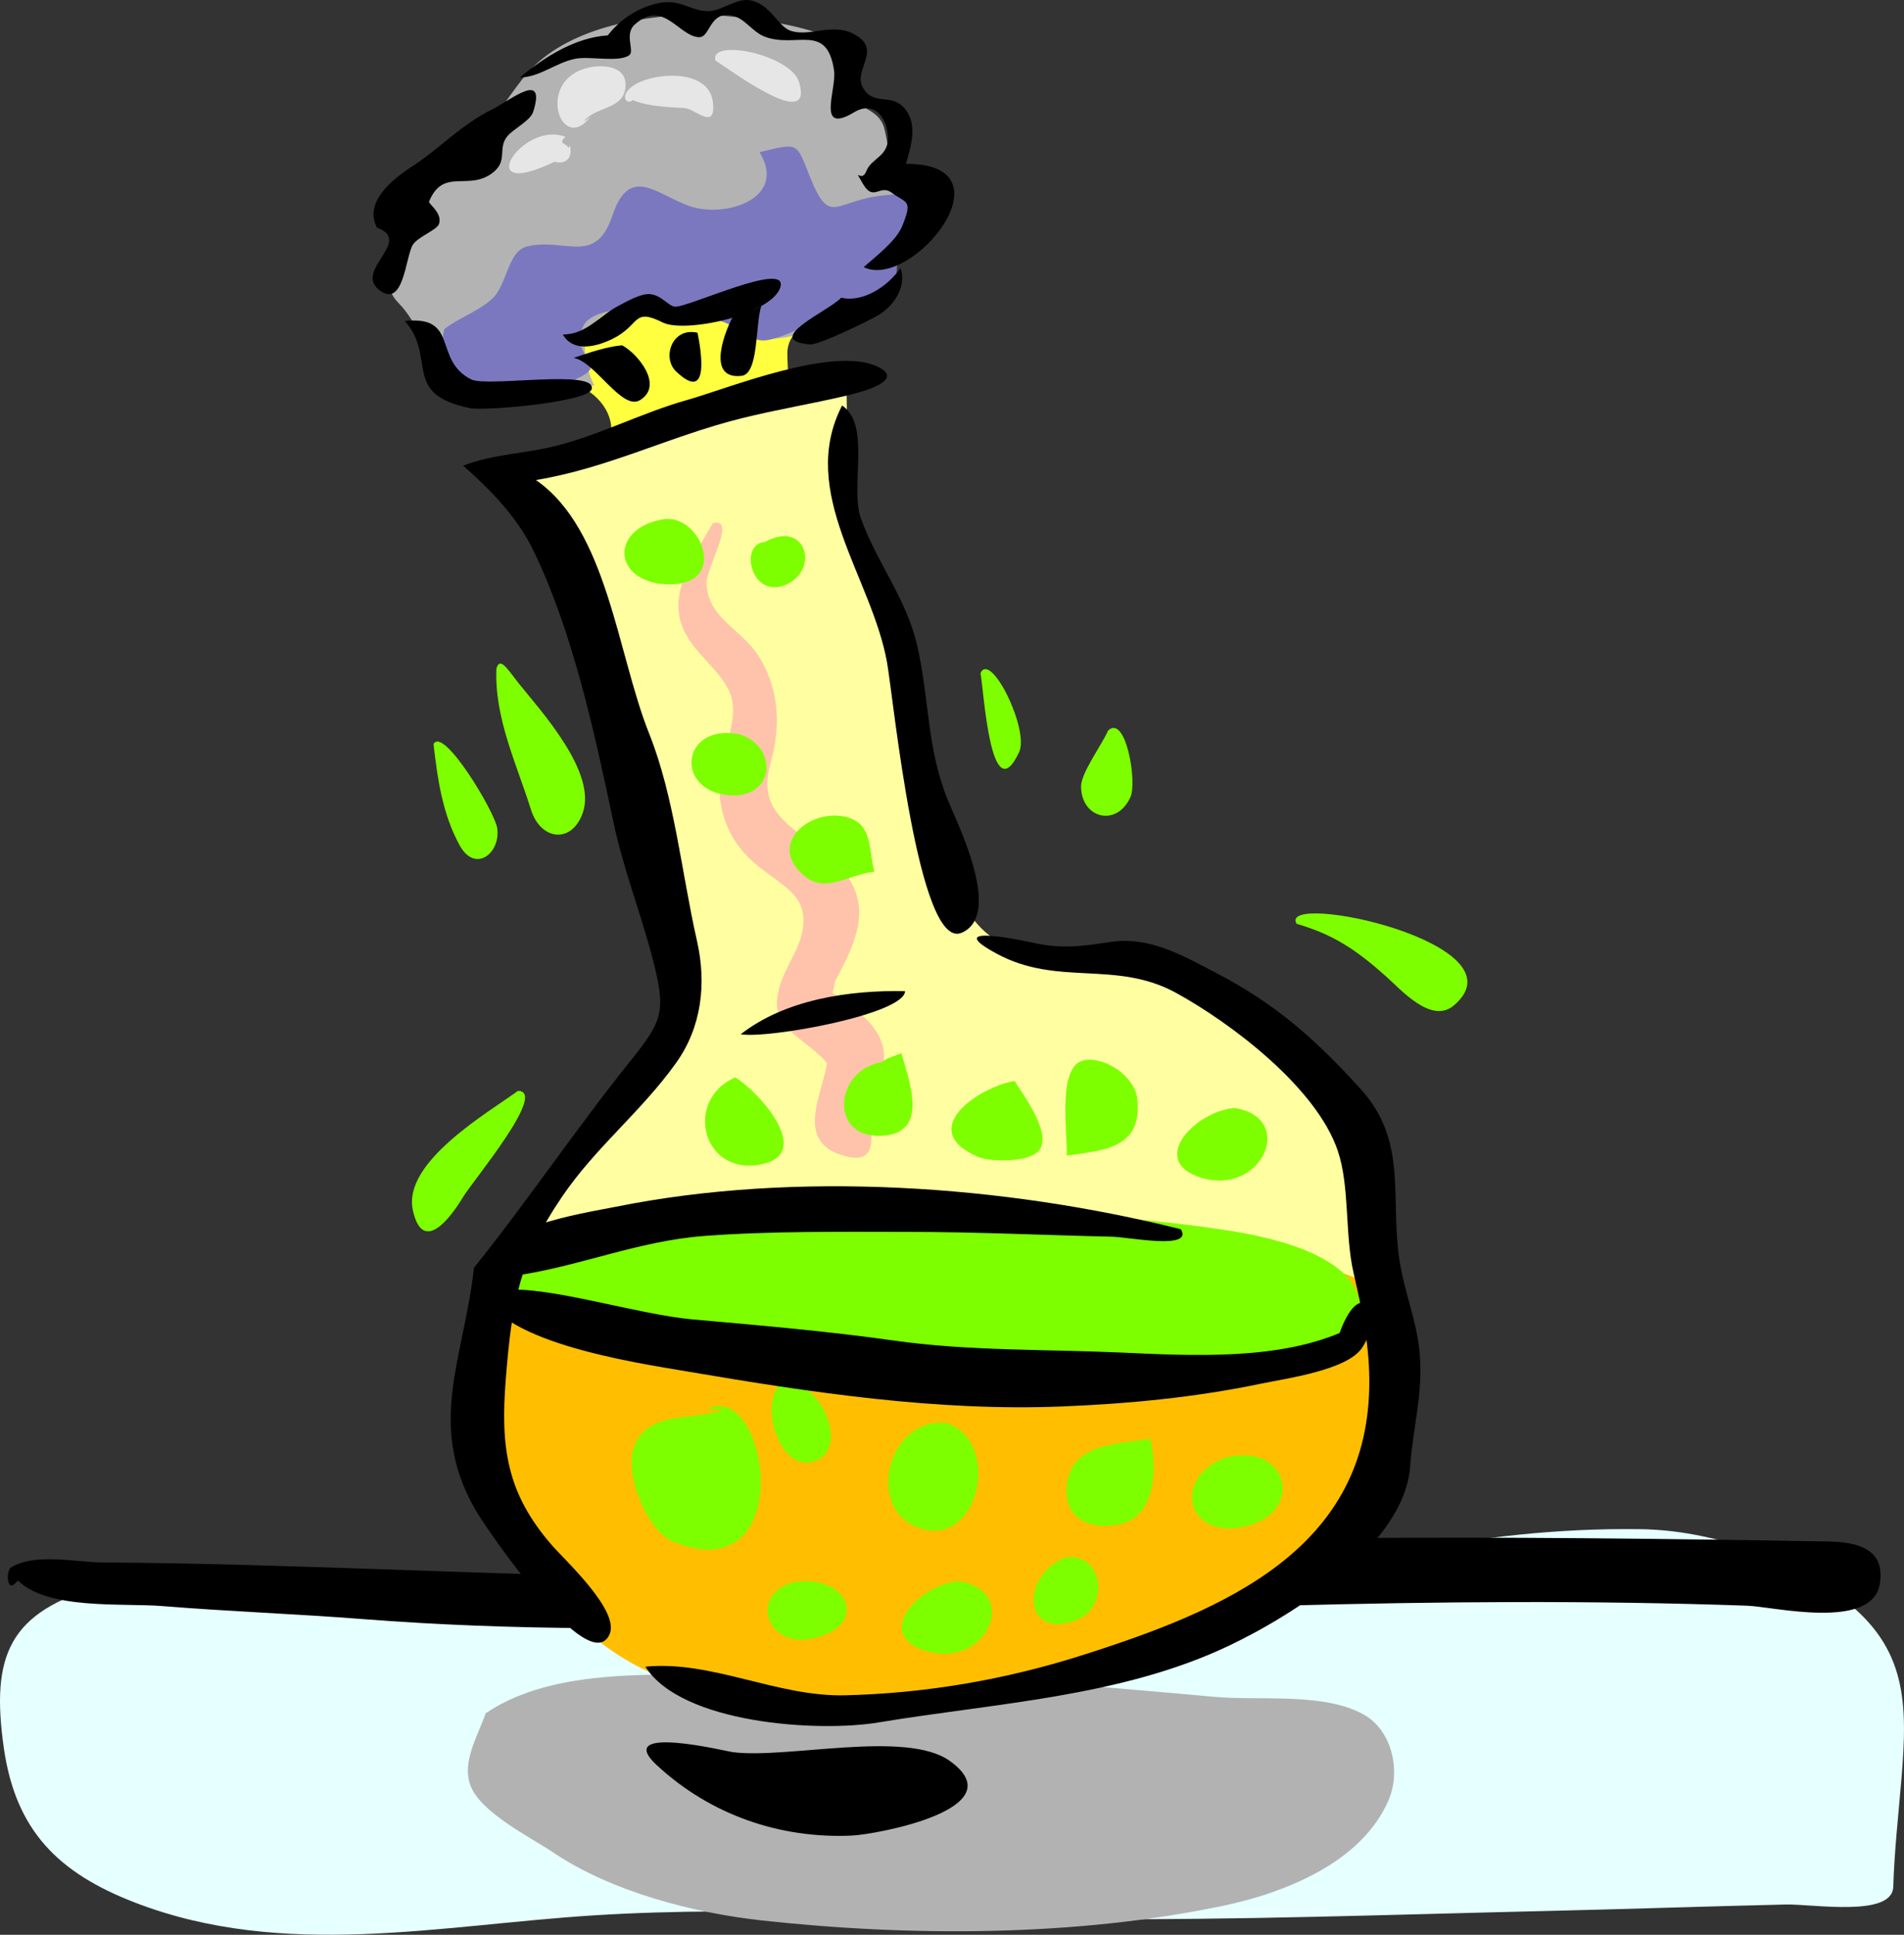 <?xml version="1.0" encoding="UTF-8" standalone="no"?>
<!-- Generator: Adobe Illustrator 12.0.0, SVG Export Plug-In . SVG Version: 6.00 Build 51448)  -->
<svg
    xmlns:inkscape="http://www.inkscape.org/namespaces/inkscape"
    xmlns:rdf="http://www.w3.org/1999/02/22-rdf-syntax-ns#"
    xmlns="http://www.w3.org/2000/svg"
    xmlns:cc="http://web.resource.org/cc/"
    xmlns:dc="http://purl.org/dc/elements/1.1/"
    xmlns:sodipodi="http://inkscape.sourceforge.net/DTD/sodipodi-0.dtd"
    xmlns:svg="http://www.w3.org/2000/svg"
    xmlns:ns1="http://sozi.baierouge.fr"
    xmlns:xlink="http://www.w3.org/1999/xlink"
    id="Layer_1"
    style="enable-background:new 0 0 212.018 215.385"
    sodipodi:docname="Esperimento chimico.svg"
    xml:space="preserve"
    viewBox="0 0 212.018 215.385"
    sodipodi:version="0.32"
    version="1.0"
    inkscape:version="0.40+cvs"
    sodipodi:docbase="F:\openclip\svg temporanei"
  >
<rect x="0" y="0" width="212.018" height="215.385" fill="#333333" stroke="none"/>
<sodipodi:namedview
      id="base"
      bordercolor="#666666"
      inkscape:pageshadow="2"
      inkscape:window-width="640"
      pagecolor="#ffffff"
      inkscape:zoom="1.7549969"
      inkscape:window-x="110"
      borderopacity="1.0"
      inkscape:current-layer="Layer_1"
      inkscape:cx="106.00900"
      inkscape:cy="107.69250"
      inkscape:window-y="110"
      inkscape:window-height="540"
      inkscape:pageopacity="0.0"
  />
<path
      id="path3"
      style="fill:#E6FFFF"
      d="m61.676 177.74c-16.167-0.539-34.591-5.665-50.466-1.172-10.184 2.882-12.26 7.688-10.784 18.022 1.313 9.191 6.06 13.916 14.604 17.212 16.59 6.399 34.035 2.488 51.189 1.416 17.949-1.122 36.022 0.279 54.002 0.42 17.368 0.136 34.747-0.501 52.107-0.904 8.835-0.205 17.668-0.511 26.502-0.717 3.037-0.07 11.893 1.459 11.994-1.978 0.118-3.983 0.572-7.966 0.903-11.938 0.707-8.496 0.635-14.593-6.41-20.03-6.143-4.741-14.846-7.731-22.647-7.838-18.183-0.248-35.553 4.007-52.754 9.629-11.417 3.731-23.12 7.742-35.177 8.618-6.907 0.502-12.063 0.323-17.894-3.652-4.767-3.25-9.078-6.92-15.163-7.09"
  />
<path
      id="path5"
      style="fill:#FFFF40"
      d="m63.075 42.541c2.486 0.416 5 2.625 5 5.3 0 1.612 6.723-1.255 7.5-1.45 3.034-0.759 6.246-1.95 9.4-1.95 3.475 0 2.7-2.564 2.7-5.05 0-2.752 2.474-2.279 0.1-4.65-2.491-2.488-6.492-2.532-9.8-2.5-4.163 0.041-8.229 0.472-11.7 2.9-1.96 1.37-6.868 5.435-3.2 7.4"
  />
<path
      id="path7"
      d="m1.976 175.94c3.403 3.313 11.665 2.491 16.122 2.854 7.418 0.603 14.858 0.867 22.278 1.446 16.867 1.316 33.707 1.204 50.6 0.5 34.466-1.438 69.063-3.202 103.56-1.99 2.958 0.104 13.914 2.79 14.784-2.409 0.663-3.955-2.534-4.681-5.73-4.736-18.106-0.318-36.209-0.529-54.317-0.373-16.771 0.146-33.59 1.016-50.258 2.899-18.218 2.06-36.73 1.24-55.028 0.615-10.837-0.371-21.671-0.744-32.516-0.806-2.989-0.017-7.733-1.106-10.3 0.6-0.454 0.32-0.51 3.1 0.808 1.41"
  />
<path
      id="path9"
      style="fill:#B2B2B2"
      d="m54.075 190.74c-0.835 2.452-2.672 5.365-1.699 8 1.128 3.058 6.753 5.814 9.221 7.478 6.476 4.364 15.571 6.733 23.253 7.574 16.619 1.818 34.984 1.809 51.426-1.652 6.798-1.431 15.378-4.811 18.35-11.75 1.39-3.245 0.384-7.665-2.65-9.449-4.371-2.57-11.74-1.597-16.653-2.034-8.113-0.721-16.25-1.478-24.383-1.93-9.391-0.521-18.79-0.972-28.198-0.658-9.302 0.31-20.833-0.88-28.677 4.42"
  />
<path
      id="path11"
      style="fill:#FFFFA1"
      d="m56.376 51.74c12.743-2.512 25.259-6.306 37.899-9.3-0.211 14.965 4.756 29.338 8.528 43.744 1.395 5.327 2.442 13.125 6.472 17.157 4.307 4.31 10.303 2.547 15.8 3.2 18.358 2.179 26.654 20.936 29.5 37 1.07 6.042-1.999 5.329-7.411 7.391-3.718 1.415-8.303 1.885-12.281 2.243-9.568 0.861-19.004 0.839-28.602 0.575-18.614-0.513-36.228-0.564-54.405 3.892-2.051-6.998 3.285-15.526 6.399-21.7 3.802-7.537 17.781-15.716 17.05-24.25-1-11.68-3.667-24.011-7.283-35.16-1.699-5.231-4.913-23.562-11.665-24.78"
  />
<path
      id="path13"
      style="fill:#FFBF00"
      d="m53.476 143.14c13.484-10.313 35.646-8.563 51.756-8.304 8.542 0.138 17.547 1.266 25.944 2.804 4.862 0.891 22.9 3.318 24.418 8.303 2.12 6.963-1.418 15.975-4.218 22.397-3.438 7.889-10.356 11.664-17.963 14.834-16.04 6.685-31.538 9.268-48.813 6.447-10.473-1.709-19.03-5.143-24.514-14.737-4.192-7.34-10.729-23.53-6.607-31.74"
  />
<path
      id="path15"
      style="fill:#7DFF00"
      d="m114.38 135.24c-17.165-0.306-34.508-1.967-51.451 1.601-3.259 0.686-11.654 6.135-5.125 8.533 8.271 3.037 16.701 5.06 25.441 6.213 16.991 2.242 34.549 2.669 51.646 1.5 4.841-0.331 15.529-0.293 16.488-6.547 0.99-6.46-9.472-8.73-14.252-9.496-7.53-1.19-15.15-1.79-22.75-1.79"
  />
<path
      id="path17"
      style="fill:#FFC3AB"
      d="m79.376 58.24c-1.576 2.83-4.123 6.377-3.801 9.8 0.357 3.79 3.771 5.528 5.45 8.55 1.8 3.239-0.96 7.169-0.95 10.649 0.011 3.903 1.487 6.965 4.55 9.35 2.906 2.262 5.372 3.288 4.75 6.95-0.455 2.679-2.582 4.776-2.851 7.75-0.34 3.756 4.601 4.939 6.05 7.851-0.133-0.601-0.266-1.2-0.399-1.8 0.05 3.438-4.057 9.354 1.399 11.2 4.712 1.594 3.172-2.664 3.4-4.8 0.284-2.658 2.151-4.971 1.2-7.7-1.016-2.916-4.226-4.335-6.3-6.2 0.2 0.567 0.4 1.133 0.6 1.7 0.099-0.741 0.421-1.457 0.5-2.2-0.041 0.063-0.417 0.682-0.4 0.7 2.312-4.417 5.075-8.925 1.05-13.4-3.695-4.108-9.646-5.262-7.85-11.55 1.172-4.105 1.057-8.351-1.3-12.05-1.935-3.036-5.567-4.155-5.8-8-0.105-1.759 3.465-7.496 0.702-6.8"
  />
<path
      id="path19"
      style="fill:#B3B3B3"
      d="m94.976 7.94c2.235-5.05-14.779-6.423-17.796-6.326-6.507 0.21-14.805 1.718-19.022 7.2-3.887 5.052-4.613 7.569-10.282 10.876-5.077 2.962-1.356 3.749-2.1 7.75-0.343 1.848-4.184 3.52-1.3 6.4 1.813 1.811 3.521 6.21 5.7 7.3 5.447 2.724 10.134 1.293 16 1.8-4.626-9.928 7.013-9.866 13.399-10.2 1.232-0.064 5.583-1.273 6.301 0.3 0.524 1.149-2.533 2.779-1.801 3.9 1.707 2.612 13.477-2.298 14.201-5.55 0.866-3.894 6.76-6.665 5-10.45-4.151 1.936-4.11-4.331-4.85-6.8-0.93-3.083-6.399-2.061-3.454-6.2"
  />
<path
      id="path21"
      style="fill:#7C78BF"
      d="m49.476 36.641c1.619-1.278 3.721-1.93 5.3-3.351 1.716-1.544 1.718-5.304 3.9-5.85 4.171-1.044 7.63 2.206 9.5-3.4 1.931-5.788 4.893-2.405 8.6-1.1 3.926 1.382 10.977-0.804 7.8-6 4.393-1.058 4.071-1.126 5.601 2.7 2.279 5.701 2.708 2.643 8.3 2.1 2.854-0.277 3.863-0.519 3.8 3.1-0.021 1.22-1.956 1.104-2.1 1.7-0.826 3.415 0.898 5.439-3.344 7.459-2.743 1.306-5.762 1.788-8.556 2.941-4.961 2.047-3.578 0.429-8-1.2-2.445-0.901-13.899-2.88-15.399 0.7-1.676 3.999 4.768 4.038-3 6.6-5.7 1.879-14.264 1.759-12.405-6.399"
  />
<path
      id="path23"
      d="m52.775 141.14c6.027-7.52 11.377-15.497 17.4-23 3.644-4.538 4.021-5.542 2.5-11.4-1.334-5.142-3.249-9.958-4.35-15.15-2.126-10.019-4.483-21.026-8.85-30.15-1.938-4.049-5.113-7.131-7.9-9.6 3.409-1.291 6.421-1.289 9.9-2.1 5.06-1.181 9.936-3.781 15-5.2 4.484-1.256 16.377-6.128 21.3-3.7 2.998 1.478-1.495 2.725-3.5 3.2-3.81 0.902-7.754 1.539-11.777 2.544-7.898 1.975-14.828 5.544-22.822 6.856 7.965 5.501 9.047 19.315 12.6 28.2 2.829 7.074 3.62 15.551 5.329 23.07 1.096 4.821 0.515 9.655-2.33 13.63-3.908 5.462-8.907 9.319-12.7 14.899-4.785 7.039-5.582 11.889-6.251 20.249-0.61 7.621 0.088 12.756 5.151 18.551 1.529 1.75 7.566 7.29 6.4 9.9-2.224 4.98-13.59-11.507-14.99-13.956-5.425-9.49-1.169-16.98-0.11-26.84"
  />
<path
      id="path25"
      d="m71.876 185.54c7.402-0.724 14.632 3.369 22.24 3.185 8.955-0.218 17.764-1.725 26.31-4.435 15.965-5.062 32.23-11.876 32.05-30.75-0.04-4.207-0.837-7.819-1.771-11.93-0.958-4.215-0.397-9.491-1.729-13.47-2.356-7.038-11.814-14.2-18-17.6-6.723-3.695-13.163-0.694-19.949-4.35-5.982-3.223 1.586-1.77 3.949-1.25 3.176 0.699 5.296 0.446 8.605-0.067 4.397-0.682 8.02 1.452 11.895 3.467 6.591 3.427 11.037 7.393 16 12.85 5.386 5.922 3.238 12.146 4.4 19.35 0.546 3.385 1.885 6.54 2.199 10 0.419 4.597-0.735 8.274-1.05 12.7-0.621 8.735-12.982 16.557-20.25 20-12.002 5.688-26 6.349-38.9 8.501-6.766 1.14-21.985 0.15-26.004-6.19"
  />
<path
      id="path27"
      d="m41.976 25.34c-1.497-2.837 1.73-5.388 3.9-6.8 3.188-2.074 5.376-4.589 8.899-6.35 2.168-1.084 6.062-4.396 4.601 0.25-0.317 1.007-2.23 1.913-2.9 2.75-1.066 1.331 0.064 2.661-1.5 3.95-2.746 2.262-5.593-0.596-7.2 3.3-0.098 0.238 1.538 1.29 1.101 2.5-0.247 0.685-2.325 1.404-2.9 2.3-0.836 1.302-1.001 7.275-3.8 5-2.721-2.211 3.856-5.422-0.201-6.9"
  />
<path
      id="path29"
      d="m45.075 35.74c6.116-0.668 3.103 4.354 7.4 6.5 1.777 0.888 14.105-1.218 13.4 1.1-0.433 1.425-11.859 2.426-13.5 2.1-7.763-1.541-3.678-5.655-7.3-9.7"
  />
<path
      id="path31"
      d="m62.676 37.24c2.663-0.019 4.016-2.062 6.2-3.2 0.881-0.459 2.385-1.328 3.399-1.3 1.337 0.037 2.153 1.358 2.9 1.4 1.512 0.084 12.802-5.273 11.7-2.1-1.047 3.015-10.604 5.101-13.101 3.85-3.364-1.685-2.452 0.323-5.6 1.85-1.899 0.922-4.364 1.465-5.498-0.5"
  />
<path
      id="path33"
      d="m69.275 38.44c1.756 0.937 4.655 4.473 2 6.1-2.012 1.233-4.965-4.264-7.399-4.7 1.746-0.588 3.71-1.259 5.399-1.4"
  />
<path
      id="path35"
      d="m67.676 3.94c1.419-1.822 3.43-3.146 5.7-3.6 2.416-0.484 3.59 0.931 5.5 0.9 1.567-0.025 3.109-1.502 4.699-1.2 2.244 0.427 3.045 2.939 4.5 3.4 2.118 0.671 4.535-0.881 6.9 0.3 3.443 1.72-0.027 3.986 1.1 6 1.311 2.344 3.583 0.194 5.101 3 0.877 1.622 0.186 3.885-0.3 5.5 12.179-0.047 0.639 14.126-4.7 11.5 1.331-1.194 3.618-2.9 4.3-4.6 1.18-2.942 0.485-2.455-1.2-3.7-1.309-0.967-2.012 1.075-3.2-1-1.163-2.029-0.14 0.032 0.4-1.4 0.553-1.467 2.531-1.586 2.4-3.9-0.118-2.081-1.573-3.958-3.75-2.65-4.304 2.585-1.939-2.558-2.25-4.65-0.794-5.349-4.191-2.435-7.701-3.75-1.441-0.54-2.284-2.177-3.85-2.4-2.318-0.33-2.271 2.463-3.45 2.45-2.27-0.025-3.995-4.315-7.2-1.4-1.198 1.089 0.028 2.931-0.601 3.4-1.132 0.845-4.422 0.084-6 0.4-2.239 0.448-3.877 2.027-6.199 2.1 2.867-2.403 6.279-4.474 9.797-4.7"
  />
<path
      id="path37"
      d="m100.78 110.34c-0.055 2.561-15.185 5.316-18.3 4.8 4.968-3.89 12.144-4.93 18.3-4.8"
  />
<path
      id="path39"
      d="m77.676 37.041c0.353 1.807 1.46 7.988-2.4 4.3-1.587-1.516-0.449-4.96 2.4-4.3"
  />
<path
      id="path41"
      d="m81.676 35.141c0.788-0.297 2.14-0.444 3.1-1.1-0.684 2.059-0.261 7.581-2.2 7.8-4.175 0.47-1.644-5.447-0.9-6.7"
  />
<path
      id="path43"
      d="m93.676 33.141c2.383 0.566 5.142-1.208 6.6-3.3 0.72 2.081-0.755 4.297-2.65 5.35-1.132 0.629-6.439 3.239-7.45 3.15-5.424-0.481 2.228-3.792 3.496-5.2"
  />
<path
      id="path45"
      d="m93.775 45.141c3.268 2.219 0.818 9.048 2.101 12.6 1.793 4.963 5.108 8.946 6.3 14.3 1.328 5.966 1.026 11.316 3.399 17.1 1.093 2.664 6.12 12.73 1.5 14.7-4.839 2.063-7.592-26.134-8.3-30.1-1.699-9.496-9.979-18.934-5.005-28.599"
  />
<path
      id="path47"
      style="fill:#7DFF00"
      d="m80.575 156.94c-3.503 1.306-8.469-0.024-10 4.2-1.075 2.967 1.528 9.35 4.4 10.5 13.99 5.602 10.675-18.053 3.8-14.8 0.6 0.03 1.2 0.07 1.8 0.1"
  />
<path
      id="path49"
      style="fill:#7DFF00"
      d="m105.48 158.44c-6.609-0.872-9.296 9.717-3 11.7 6.63 2.09 9.02-9.58 3-11.7"
  />
<path
      id="path51"
      style="fill:#7DFF00"
      d="m128.08 160.14c-3.551 0.714-8.881 0.361-9.3 5.399-0.288 3.463 2.559 4.868 5.9 4.15 4.04-0.87 4.2-6.34 3.4-9.55"
  />
<path
      id="path53"
      style="fill:#7DFF00"
      d="m136.28 162.34c-5.528 2.162-4.315 8.702 1.8 7.699 7.47-1.23 5.58-9.79-1.8-7.7"
  />
<path
      id="path55"
      style="fill:#7DFF00"
      d="m118.48 173.44c-4.985 2.217-4.395 9.213 1.4 6.9 3.86-1.54 2.85-7.78-1.4-6.9"
  />
<path
      id="path57"
      style="fill:#7DFF00"
      d="m88.376 176.14c-5.005 1.4-2.992 7.249 1.899 6.3 6.69-1.3 4.272-7.3-1.899-6.3"
  />
<path
      id="path59"
      style="fill:#7DFF00"
      d="m87.275 153.74c-2.923 2.004-0.676 9.65 2.9 9.05 4.74-0.79 1.474-9.17-2.9-9.05"
  />
<path
      id="path61"
      style="fill:#7DFF00"
      d="m106.78 176.04c-4.488 0.311-9.735 6.036-3.5 7.801 6.68 1.89 10.36-6.76 3.5-7.8"
  />
<path
      id="path63"
      style="fill:#7DFF00"
      d="m137.48 123.34c-4.407 0.354-9.785 5.985-3.6 7.8 6.61 1.94 10.52-6.67 3.6-7.8"
  />
<path
      id="path65"
      style="fill:#7DFF00"
      d="m98.176 118.24c-5.214 0.858-5.906 8.406-0.101 8.2 5.552-0.197 3.113-6.159 2.301-9.2-0.691 0.31-1.625 0.53-2.204 1"
  />
<path
      id="path67"
      style="fill:#7DFF00"
      d="m118.78 128.64c4.268-0.589 8.468-0.831 7.851-6.351-0.273-2.439-3.589-4.722-5.95-4.25-3.03 0.61-1.76 8.41-1.9 10.6"
  />
<path
      id="path69"
      style="fill:#7DFF00"
      d="m112.98 120.34c-3.949 0.659-11.091 5.436-4.051 8.449 1.439 0.617 5.708 0.604 6.751-0.699 1.52-1.91-1.72-6.15-2.7-7.75"
  />
<path
      id="path71"
      style="fill:#7DFF00"
      d="m81.876 119.94c-5.647 2.455-3.755 10.633 2.45 9.75 6.797-0.97 0.006-8.3-2.45-9.75"
  />
<path
      id="path73"
      style="fill:#7DFF00"
      d="m94.176 90.94c-3.958-0.965-8.767 2.988-4.7 6.5 2.481 2.143 4.925-0.116 7.9-0.4-0.717-2.388-0.09-5.362-3.2-6.1"
  />
<path
      id="path75"
      style="fill:#7DFF00"
      d="m82.376 81.74c-6.599-1.297-7.344 6.452-1 6.8 4.874 0.268 5.337-5.35 1-6.8"
  />
<path
      id="path77"
      style="fill:#7DFF00"
      d="m85.176 60.34c-2.908 0.171-1.573 6.272 2.2 4.8 3.956-1.542 2.455-7.396-2.2-4.8"
  />
<path
      id="path79"
      style="fill:#7DFF00"
      d="m73.676 57.84c-5.849 1.146-5.346 6.91 0.5 7.2 7.262 0.361 3.844-8.146-0.5-7.2"
  />
<path
      id="path81"
      style="fill:#E6E6E6"
      d="m70.476 11.141c1.619 0.729 4.099 0.776 5.8 0.9 1.124 0.082 3.504 2.6 3.101-0.7-0.469-3.832-6.904-3.303-9-1.7-1.447 1.106-0.558 2.099 0.099 1.5"
  />
<path
      id="path83"
      style="fill:#E6E6E6"
      d="m65.075 13.44c1.124-1.452 4.045-1.312 4.5-3.3 0.623-2.721-2.237-3.037-4.1-2.6-5.72 1.343-3.181 9.272 0 5.8 0.63-0.779-0.266 0.217-0.4 0.1"
  />
<path
      id="path85"
      style="fill:#E6E6E6"
      d="m63.376 16.74c-0.094-0.934-1.419-0.6-0.4-1.5-4.905-1.92-10.722 7.417-1.1 2.7-0.367-0.133-0.734-0.267-1.101-0.4 1.601 1.08 3.095 0.52 2.7-1.3-0.248 0.074-0.156 0.499-0.099 0.5"
  />
<path
      id="path87"
      style="fill:#E6E6E6"
      d="m79.676 6.74c1.852 1.189 11.017 8.021 9.3 2.4-0.948-3.099-10.056-4.904-9.3-2.4"
  />
<path
      id="path89"
      style="fill:#7DFF00"
      d="m55.275 74.44c-0.226 5.516 2.246 10.564 3.851 15.7 1.055 3.377 4.494 3.865 5.75 0.4 1.646-4.542-4.629-11.361-7.1-14.45-1.181-1.476-2.105-3.089-2.501-1.65"
  />
<path
      id="path91"
      style="fill:#7DFF00"
      d="m48.275 82.84c0.455 3.919 0.983 7.733 2.9 11.25 1.724 3.163 4.563 0.902 4.2-1.851-0.241-1.837-6.036-11.466-7.1-9.399"
  />
<path
      id="path93"
      style="fill:#7DFF00"
      d="m109.18 74.94c0.361 1.726 1.115 15.561 4.3 8.8 1.17-2.501-3.17-11.323-4.3-8.8"
  />
<path
      id="path95"
      style="fill:#7DFF00"
      d="m123.38 81.34c-0.633 1.49-3.007 4.709-3 6.2 0.017 3.572 3.959 4.591 5.5 1.2 0.77-1.701-0.53-9.306-2.5-7.4"
  />
<path
      id="path97"
      style="fill:#7DFF00"
      d="m144.38 102.84c4.182 1.214 6.719 2.976 9.899 5.8 1.696 1.506 5.093 5.415 7.601 3.3 8.22-6.94-19.66-12.827-17.5-9.1"
  />
<path
      id="path99"
      style="fill:#7DFF00"
      d="m57.676 121.44c-3.343 2.435-12.889 7.938-11.7 13.3 1.112 5.015 4.262 0.729 5.6-1.5 1.062-1.77 9.466-11.78 6.1-11.8"
  />
<path
      id="path101"
      d="m73.176 196.54c5.917 5.478 13.659 8.173 21.7 7.801 2.635-0.122 18.306-2.966 10.899-8.301-4.883-3.518-18.27-0.171-24.248-0.996-0.605-0.08-13.41-3.18-8.356 1.5"
  />
<path
      id="path103"
      d="m53.676 143.04c0.611 6.272 17.327 8.696 22.745 9.619 13.774 2.344 27.888 4.482 41.879 3.911 7.462-0.305 14.761-1.002 22.077-2.526 2.836-0.59 9.649-1.511 11.299-4.004 2.629-3.973-0.273-8.42-2.7-1.1 0.333-0.3 0.667-0.601 1-0.9-7.386 3.454-17.242 2.884-25.184 2.53-8.383-0.373-16.926-0.159-25.217-1.33-7.438-1.051-14.95-1.694-22.432-2.357-6.154-0.547-16.432-3.834-20.968-3.242-0.588-0.42-1.432-0.614-2.101-0.9 0-0.011 0.499-0.28 0.5-0.3-1.09-0.45-0.879 0.06-0.906 0.6"
  />
<path
      id="path105"
      d="m151.48 144.04c1.32 0.12 1.27 0.11 0 0"
  />
<path
      id="path107"
      d="m151.28 142.44c1.38 0.06 0.95 0.04 0 0"
  />
<path
      id="path109"
      d="m131.48 136.84c-19.691-4.925-42.886-6.526-62.9-2.5-3.858 0.776-14.332 2.237-15.5 7.399-1.278 5.649 3.051 1.66 5.101-0.1-0.333 0.133-0.667 0.267-1 0.399 7.195-0.995 13.79-3.895 21.3-4.451 7.555-0.561 15.148-0.448 22.719-0.448 7.56 0 15.109 0.368 22.665 0.535 1.81 0.04 9.09 1.52 7.62-0.84"
  />
</svg
>
